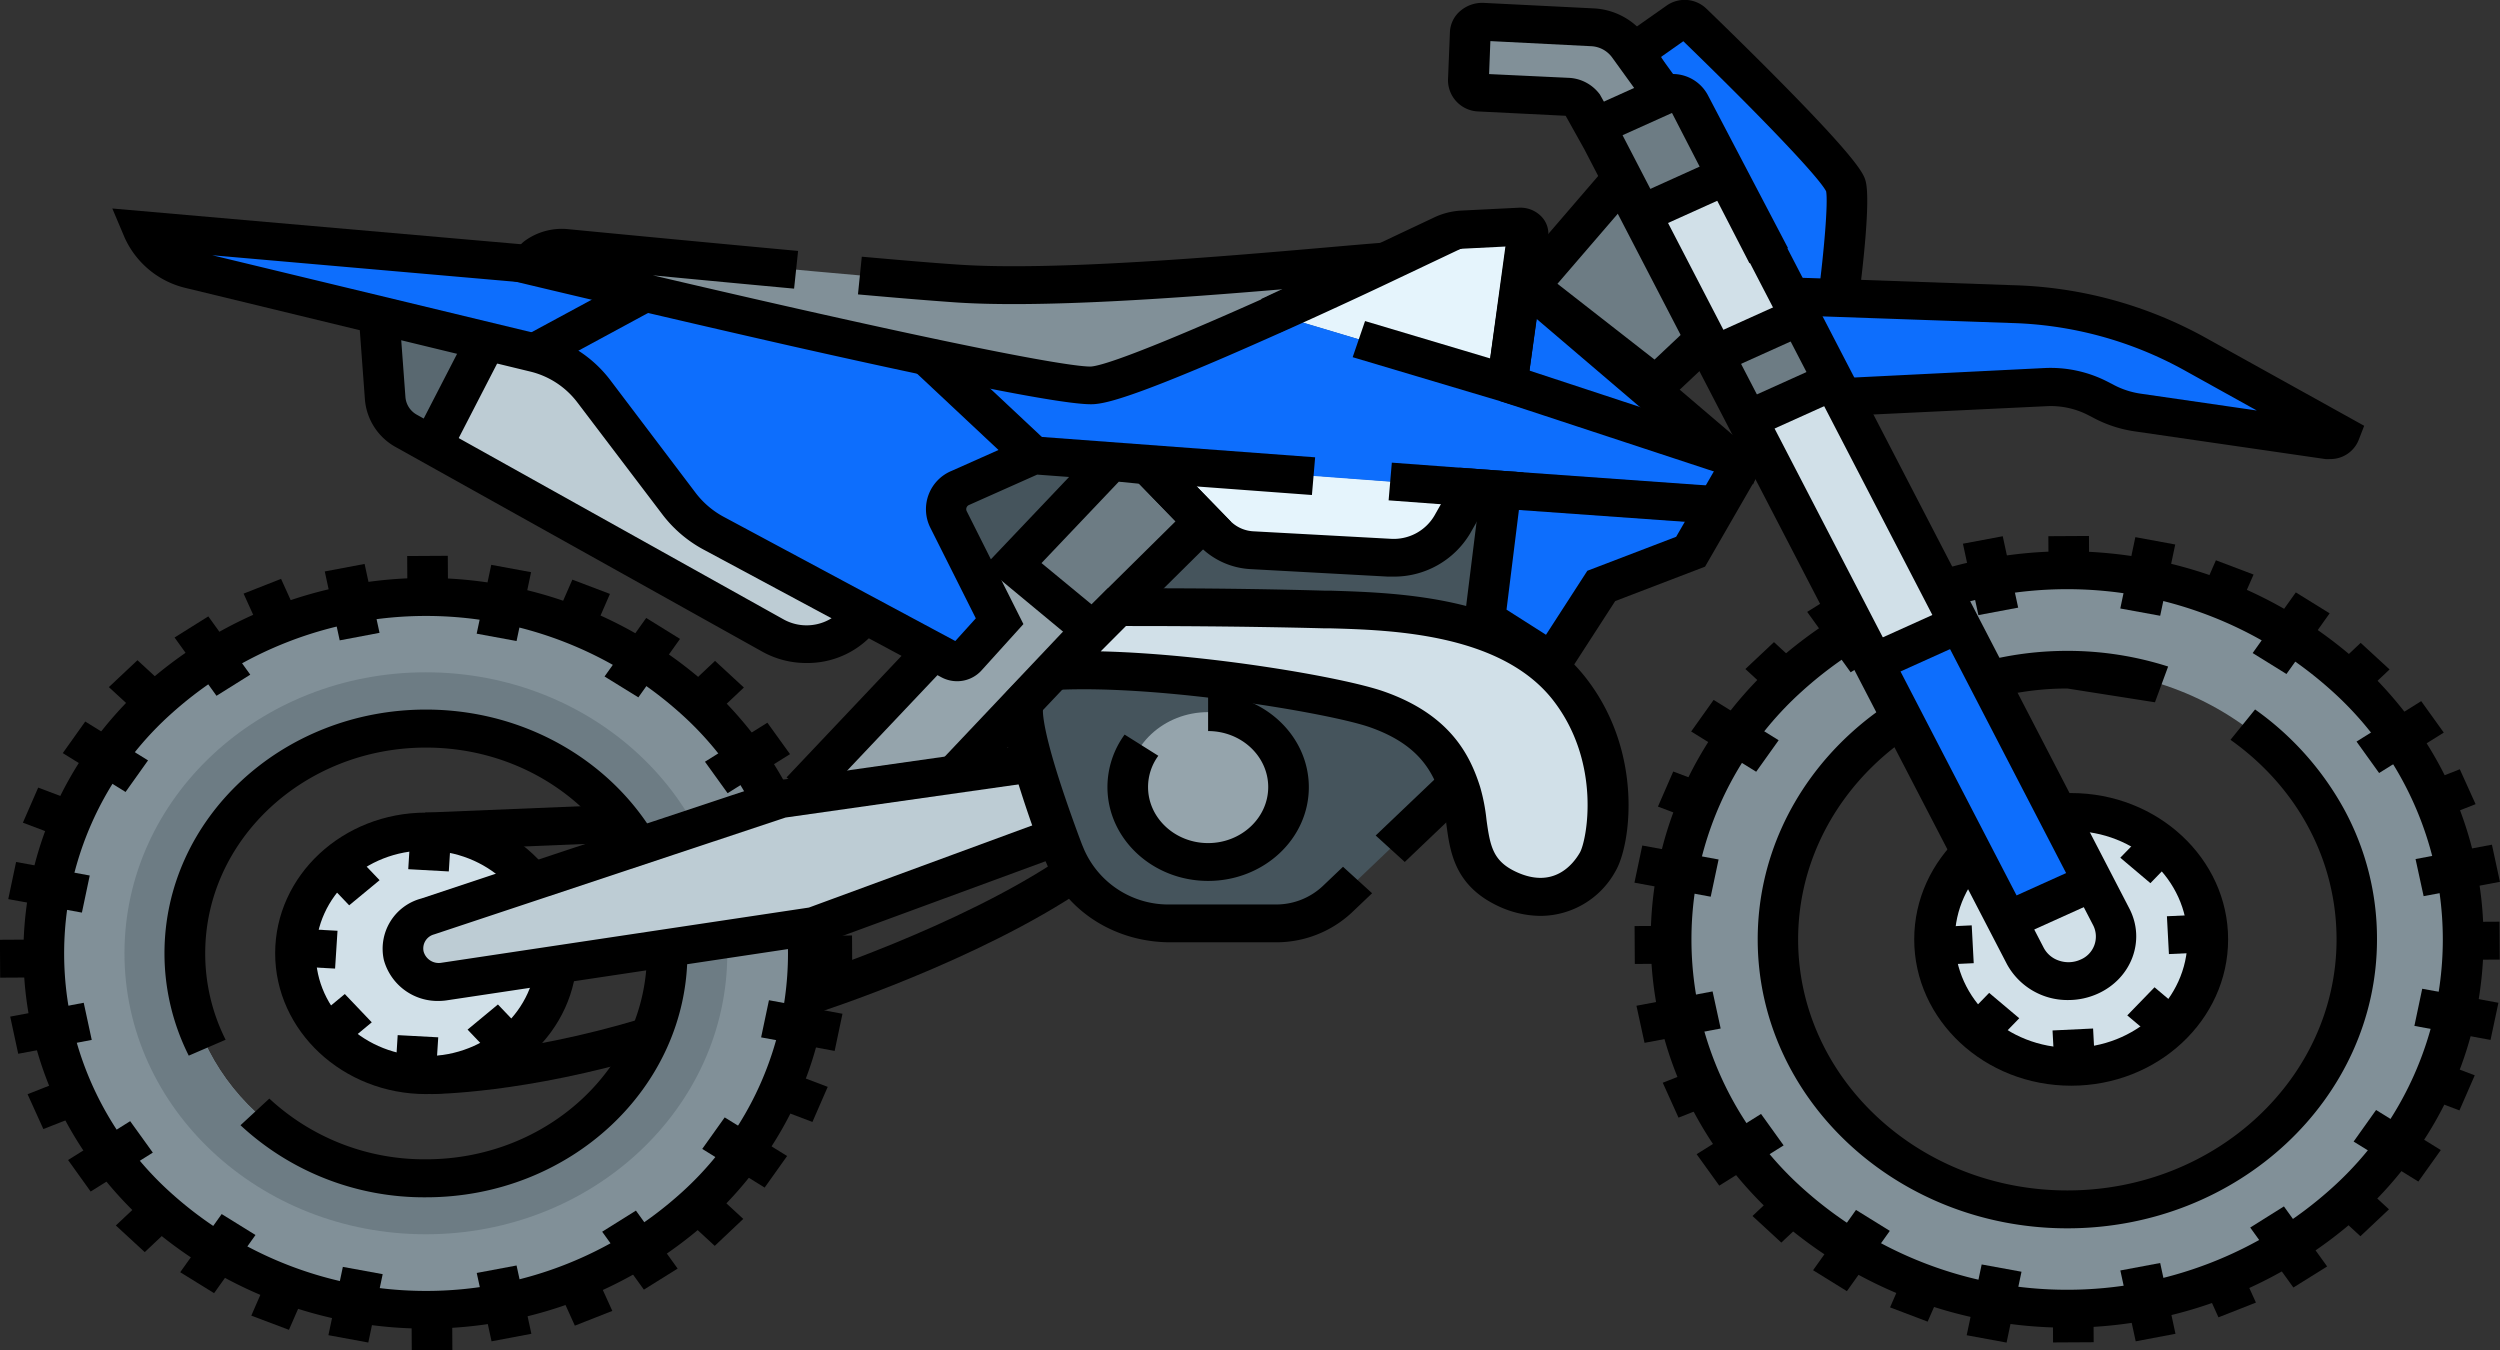 <svg id="Layer_1" data-name="Layer 1" xmlns="http://www.w3.org/2000/svg" viewBox="0 0 411.76 222.39"><rect x="0" y="0" width="411.76" height="222.39" fill="#333333" stroke="none"/><defs><style>.cls-1{fill:#819098;}.cls-2{fill:#6d7c84;}.cls-3{fill:#45545c;}.cls-4{fill:#95a4ac;}.cls-5{fill:#d1e0e8;}.cls-6{fill:#bdccd4;}.cls-7{fill:#596870;}.cls-8{fill:#0d6efd;}.cls-9{fill:#e5f4fc;}</style></defs><path class="cls-1" d="M48.71,295.81c0,32.42,28.19,58.71,63,58.71s63-26.29,63-58.71-28.19-58.7-63-58.7S48.71,263.39,48.71,295.81Zm23.25,0c0-20.44,17.78-37,39.71-37s39.72,16.58,39.72,37-17.78,37-39.72,37S72,316.26,72,295.81Z" transform="translate(-41.5 -138.8)"/><path class="cls-2" d="M62,295.81c0,25.56,22.23,46.28,49.64,46.28s49.65-20.72,49.65-46.28-22.23-46.28-49.65-46.28S62,270.25,62,295.81Zm9.93,0c0-20.44,17.78-37,39.71-37s39.72,16.58,39.72,37-17.78,37-39.72,37S72,316.26,72,295.81Z" transform="translate(-41.5 -138.8)"/><path d="M158.57,339.53c12.52-11.68,19.42-27.2,19.42-43.72s-6.9-32-19.42-43.71a69.77,69.77,0,0,0-93.79,0c-12.52,11.68-19.42,27.2-19.42,43.71s6.9,32,19.42,43.72a69.8,69.8,0,0,0,93.79,0Zm-4.73-83a53,53,0,0,1,0,78.61,62.74,62.74,0,0,1-84.33,0,53,53,0,0,1,0-78.61,62.74,62.74,0,0,1,84.33,0Z" transform="translate(-41.5 -138.8)"/><path d="M111.67,336a44.39,44.39,0,0,1-30.56-11.87l4.75-4.39a37.49,37.49,0,0,0,25.81,10c20.06,0,36.38-15.21,36.38-33.91s-16.32-33.9-36.38-33.9S75.3,277.12,75.3,295.81a31.62,31.62,0,0,0,3.36,14.24l-6.07,2.62a37.49,37.49,0,0,1-4-16.86c0-22.13,19.32-40.14,43.06-40.14s43.07,18,43.07,40.14S135.42,336,111.67,336Z" transform="translate(-41.5 -138.8)"/><polygon points="22.7 117.56 17.93 113.17 22.64 108.74 27.4 113.13 22.7 117.56"/><polygon points="117.72 205.2 112.94 200.79 117.64 196.35 122.42 200.76 117.72 205.2"/><polygon points="23.84 206.23 19.08 201.84 23.3 197.87 28.05 202.26 23.84 206.23"/><polygon points="117.76 117.72 113.01 113.34 117.77 108.85 122.52 113.24 117.76 117.72"/><rect x="41.51" y="293.57" width="6.74" height="6.24" transform="translate(-43.21 -138.54) rotate(-0.33)"/><rect x="175.11" y="292.9" width="6.74" height="6.24" transform="translate(-43.2 -137.77) rotate(-0.33)"/><rect x="109.31" y="354.57" width="6.69" height="6.61" transform="translate(-43.57 -138.15) rotate(-0.33)"/><rect x="108.59" y="230.36" width="6.69" height="6.32" transform="translate(-42.85 -138.15) rotate(-0.33)"/><polygon points="10.04 137.87 3.77 135.5 6.29 129.72 12.56 132.09 10.04 137.87"/><polygon points="133.81 184.79 127.58 182.43 130.1 176.65 136.33 179.01 133.81 184.79"/><polygon points="47.59 219.03 41.39 216.69 44.22 210.2 50.42 212.55 47.59 219.03"/><polygon points="97.91 103.68 91.71 101.33 94.27 95.47 100.46 97.82 97.91 103.68"/><polygon points="129.72 137.76 127.11 132.01 133.87 129.36 136.47 135.1 129.72 137.76"/><polygon points="7.14 185.96 4.54 180.22 10.27 177.96 12.87 183.71 7.14 185.96"/><polygon points="94.68 218.34 92.08 212.59 98.24 210.16 100.85 215.91 94.68 218.34"/><polygon points="42.76 103.6 40.12 97.77 46.29 95.34 48.93 101.17 42.76 103.6"/><polygon points="35.66 114.6 28.75 105 34.31 101.52 41.22 111.12 35.66 114.6"/><polygon points="106.05 212.41 99.18 202.87 104.74 199.39 111.61 208.94 106.05 212.41"/><polygon points="14.93 196.25 11.21 191.06 21.44 184.66 25.17 189.84 14.93 196.25"/><polygon points="119.84 130.64 116.11 125.46 126.39 119.03 130.12 124.21 119.84 130.64"/><polygon points="13.49 150.31 1.36 148.09 2.65 141.97 14.78 144.2 13.49 150.31"/><polygon points="137.47 173.09 125.36 170.86 126.65 164.74 138.76 166.97 137.47 173.09"/><polygon points="60.66 221.12 54.09 219.91 56.47 208.66 63.03 209.86 60.66 221.12"/><polygon points="85.08 105.58 78.51 104.37 80.91 93.03 87.47 94.24 85.08 105.58"/><polygon points="20.68 130.44 10.34 124.04 14.04 118.84 24.38 125.24 20.68 130.44"/><polygon points="125.94 195.6 115.66 189.23 119.36 184.04 129.64 190.4 125.94 195.6"/><polygon points="35.26 212.99 29.68 209.54 36.51 199.96 42.08 203.41 35.26 212.99"/><polygon points="105.14 114.86 99.57 111.42 106.43 101.78 112 105.23 105.14 114.86"/><polygon points="126.87 150.24 125.54 144.12 137.69 141.84 139.01 147.95 126.87 150.24"/><polygon points="3 173.56 1.68 167.44 13.79 165.16 15.11 171.28 3 173.56"/><polygon points="80.96 220.92 78.52 209.66 85.08 208.43 87.52 219.68 80.96 220.92"/><polygon points="55.95 105.47 53.49 94.12 60.05 92.88 62.51 104.23 55.95 105.47"/><path class="cls-3" d="M281.27,268.29,261.76,286.9a14.67,14.67,0,0,1-10.09,4h-17.4A18.59,18.59,0,0,1,217.05,280l-.4-.93s-7.8-19.74-6.35-23.61,29.39-30.76,29.39-30.76l48.79-3.38Z" transform="translate(-41.5 -138.8)"/><ellipse class="cls-4" cx="198.99" cy="129.63" rx="13.24" ry="12.34"/><polygon class="cls-3" points="183.63 75.71 161.75 99.28 151.25 76.28 183.63 75.71"/><ellipse class="cls-5" cx="70.18" cy="157.01" rx="21.51" ry="20.06"/><path d="M136.53,295.81c0-12.77-11.15-23.17-24.86-23.17S86.82,283,86.82,295.81,98,319,111.67,319,136.53,308.59,136.53,295.81Zm-6.69,0c0,9.34-8.15,16.94-18.17,16.94s-18.16-7.6-18.16-16.94,8.15-16.93,18.16-16.93S129.84,286.47,129.84,295.81Z" transform="translate(-41.5 -138.8)"/><path d="M112.43,319v-6.24c.14,0,14.45-.1,34.55-6.13l2.05,5.93C127.84,318.91,113,319,112.43,319Z" transform="translate(-41.5 -138.8)"/><path class="cls-6" d="M215.55,276.63l-40,14.69-60.88,9.15a5.92,5.92,0,0,1-6.73-4.25h0a5.5,5.5,0,0,1,4-6.47l58.14-19.33,41.64-5.93Z" transform="translate(-41.5 -138.8)"/><path class="cls-6" d="M183.2,240.56a11.29,11.29,0,0,1-14.41,2.89l-60.33-33.67a6.72,6.72,0,0,1-3.51-5.32l-1.06-13.53.07-.23,25.56,6.17a17.17,17.17,0,0,1,9.68,6.24l14.16,18.64a17.44,17.44,0,0,0,5.85,4.91l24.47,13.13Z" transform="translate(-41.5 -138.8)"/><path class="cls-7" d="M112.73,212.16l-4.27-2.38a6.72,6.72,0,0,1-3.51-5.32l-1.06-13.53.07-.23,17.49,4.23Z" transform="translate(-41.5 -138.8)"/><ellipse class="cls-5" cx="341.13" cy="154.72" rx="22.51" ry="20.98"/><path class="cls-1" d="M316.73,293.53c0,33.59,29.21,60.82,65.24,60.82s65.23-27.23,65.23-60.82S418,232.72,382,232.72,316.73,260,316.73,293.53Zm17.55,0c0-24.55,21.35-44.45,47.69-44.45s47.68,19.9,47.68,44.45S408.3,338,382,338,334.28,318.09,334.28,293.53Z" transform="translate(-41.5 -138.8)"/><path d="M430.46,338.74c13-12.07,20.09-28.13,20.09-45.21s-7.14-33.13-20.09-45.2a72.15,72.15,0,0,0-97,0c-13,12.07-20.08,28.13-20.08,45.2s7.13,33.14,20.08,45.21a72.15,72.15,0,0,0,97,0Zm-4.73-86a55,55,0,0,1,0,81.59,65.12,65.12,0,0,1-87.53,0,55,55,0,0,1,0-81.59,65.12,65.12,0,0,1,87.53,0Z" transform="translate(-41.5 -138.8)"/><path d="M382,252.2c-24.45,0-44.34,18.54-44.34,41.33s19.89,41.34,44.34,41.34,44.34-18.54,44.34-41.34c0-13-6.37-25-17.47-32.88l4.05-5a49.09,49.09,0,0,1,14.64,16.39A44.52,44.52,0,0,1,433,293.53c0,26.24-22.89,47.58-51,47.58s-51-21.34-51-47.58S353.83,246,382,246a54.28,54.28,0,0,1,16.6,2.58l-2.17,5.89" transform="translate(-41.5 -138.8)"/><polygon points="292.31 114.65 287.47 110.19 292.18 105.76 297.01 110.22 292.31 114.65"/><polygon points="388.77 203.61 383.91 199.14 388.62 194.7 393.47 199.18 388.77 203.61"/><polygon points="293.39 204.66 288.64 200.28 292.92 196.24 297.67 200.63 293.39 204.66"/><polygon points="388.74 114.81 383.99 110.43 388.81 105.88 393.57 110.26 388.74 114.81"/><rect x="310.74" y="291.3" width="6.84" height="6.24" transform="translate(-43.19 -136.98) rotate(-0.33)"/><rect x="446.36" y="290.62" width="6.84" height="6.24" transform="translate(-43.19 -136.2) rotate(-0.33)"/><rect x="379.62" y="353.18" width="6.69" height="6.71" transform="translate(-43.54 -136.59) rotate(-0.33)"/><rect x="378.89" y="227.09" width="6.69" height="6.42" transform="translate(-42.82 -136.59) rotate(-0.33)"/><polygon points="279.44 135.26 273.07 132.85 275.59 127.07 281.96 129.48 279.44 135.26"/><polygon points="405.08 182.89 398.76 180.49 401.28 174.71 407.6 177.11 405.08 182.89"/><polygon points="317.49 217.68 311.3 215.33 314.17 208.74 320.37 211.09 317.49 217.68"/><polygon points="368.57 100.58 362.37 98.23 364.97 92.28 371.17 94.63 368.57 100.58"/><polygon points="400.89 135.14 398.29 129.4 405.14 126.7 407.74 132.45 400.89 135.14"/><polygon points="276.46 184.08 273.86 178.33 279.67 176.04 282.27 181.79 276.46 184.08"/><polygon points="365.39 216.97 362.75 211.13 368.91 208.7 371.56 214.54 365.39 216.97"/><polygon points="312.69 100.49 310.01 94.57 316.17 92.15 318.85 98.07 312.69 100.49"/><polygon points="304.81 110.73 297.65 100.78 303.21 97.31 310.37 107.25 304.81 110.73"/><polygon points="377.73 212.06 370.62 202.18 376.17 198.7 383.29 208.59 377.73 212.06"/><polygon points="283.17 195.28 279.44 190.1 290.05 183.47 293.77 188.65 283.17 195.28"/><polygon points="391.85 127.32 388.13 122.14 398.78 115.48 402.5 120.66 391.85 127.32"/><polygon points="281.76 147.69 269.2 145.38 270.49 139.26 283.06 141.56 281.76 147.69"/><polygon points="410.2 171.28 397.66 168.97 398.95 162.85 411.5 165.16 410.2 171.28"/><polygon points="330.49 221.13 323.92 219.92 326.39 208.26 332.95 209.46 330.49 221.13"/><polygon points="355.79 101.42 349.22 100.22 351.7 88.47 358.27 89.68 355.79 101.42"/><polygon points="289.25 127.11 278.54 120.48 282.24 115.28 292.95 121.92 289.25 127.11"/><polygon points="398.31 194.61 387.65 188.02 391.35 182.82 402.01 189.42 398.31 194.61"/><polygon points="304.19 212.66 298.62 209.21 305.69 199.28 311.26 202.73 304.19 212.66"/><polygon points="376.59 111.01 371.02 107.56 378.13 97.57 383.7 101.02 376.59 111.01"/><polygon points="399.18 147.6 397.85 141.49 410.43 139.12 411.75 145.24 399.18 147.6"/><polygon points="270.86 171.76 269.53 165.65 282.07 163.29 283.4 169.4 270.86 171.76"/><polygon points="351.76 220.92 349.23 209.25 355.79 208.02 358.31 219.68 351.76 220.92"/><polygon points="325.85 101.31 323.3 89.55 329.86 88.32 332.4 100.08 325.85 101.31"/><path d="M408.48,293.52c0-13.29-11.6-24.1-25.85-24.1s-25.85,10.81-25.85,24.1,11.59,24.1,25.85,24.1S408.48,306.81,408.48,293.52Zm-6.69,0c0,9.85-8.6,17.86-19.16,17.86s-19.16-8-19.16-17.86,8.59-17.86,19.16-17.86S401.79,283.67,401.79,293.52Z" transform="translate(-41.5 -138.8)"/><path class="cls-5" d="M385.31,299.79l.56-.25a6.86,6.86,0,0,0,3.52-9.43L320.5,157.18a2,2,0,0,0-2.59-.84l-10.7,4.82a1.74,1.74,0,0,0-.9,2.41L375.2,296.5A7.83,7.83,0,0,0,385.31,299.79Z" transform="translate(-41.5 -138.8)"/><polygon class="cls-8" points="329.67 152.05 343.86 145.65 322.92 102.66 308.73 109.06 329.67 152.05"/><polygon class="cls-2" points="282.33 58.47 296.51 52.07 302.15 62.66 287.97 69.06 282.33 58.47"/><polygon class="cls-2" points="263.46 23.14 277.64 16.74 283.29 27.33 269.1 33.73 263.46 23.14"/><path class="cls-5" d="M225.42,238.8s16.56-.15,34.33.38c10,.29,30.38.45,40.25,13.1,8.77,11.26,6.51,25.28,4.67,28.46-2.93,5-8.56,7.48-15,4.45-7.64-3.6-5.76-10.09-7.6-15.91-1.42-4.49-4.12-10.24-13.78-13.64-7.33-2.57-36-7.24-53.16-6.33Z" transform="translate(-41.5 -138.8)"/><polygon class="cls-4" points="157.31 127.53 180 103.88 166.36 93.5 133.91 129.01 157.31 127.53"/><polygon class="cls-2" points="166.83 93 180 103.88 198.19 85.89 189.24 76.69 182.91 76.07 166.83 93"/><path class="cls-9" d="M284.09,219.14l-3.45,6.08a11.18,11.18,0,0,1-10.35,5.42l-22.55-1.23a9.29,9.29,0,0,1-6.14-2.74L230.47,215Z" transform="translate(-41.5 -138.8)"/><path class="cls-9" d="M289.74,202l3.46-24.47a1.22,1.22,0,0,0-1.33-1.31l-9.42.46a8.4,8.4,0,0,0-3.38.89l-26.51,13.34Z" transform="translate(-41.5 -138.8)"/><polygon class="cls-2" points="267.19 29.36 251.87 47.17 272.72 63.46 280.88 55.77 267.19 29.36"/><path class="cls-8" d="M252.56,190.86,289.74,202l2.32-17,36,30.7-8.09,14-14.72,5.63-8.07,12.49-11.08-7.08,2.63-21.25-76.95-5.72-82.24-16.88L73,183.24a11.42,11.42,0,0,1-7.91-6.52h0l65.36,5.71Z" transform="translate(-41.5 -138.8)"/><path class="cls-1" d="M221.73,202.23c-7.6.89-92.55-19.6-92.55-19.6,0-2.17,3.33-3.24,5.64-3,12.65,1.23,49.67,4.81,64.11,5.83,19.95,1.41,58.86-2.76,71.54-3.67C270.47,181.78,229.34,201.34,221.73,202.23Z" transform="translate(-41.5 -138.8)"/><path class="cls-8" d="M148.68,186.51l-19.16,10.36a17.17,17.17,0,0,1,9.68,6.24l14.16,18.64a17.44,17.44,0,0,0,5.85,4.91L197,247.59a2.91,2.91,0,0,0,3.56-.68l5.59-5.83-8.44-16.82a3.79,3.79,0,0,1,2-5.16l12-5.35-.74-.49-16.59-15.55Z" transform="translate(-41.5 -138.8)"/><path class="cls-1" d="M314.87,154.85l-5.68-9.21a5.64,5.64,0,0,0-4.31-2.31l-21.1-1.08-.5,11.66,17.94.91,3.63,4.68Z" transform="translate(-41.5 -138.8)"/><path class="cls-8" d="M337.42,189.83l6.91-2.22s2-15.08,1.17-18.16c-.87-3.26-21.82-23.59-25.78-27.41a1.09,1.09,0,0,0-1.37-.09l-4.77,3.38Z" transform="translate(-41.5 -138.8)"/><path class="cls-8" d="M372.8,188.88A65.69,65.69,0,0,1,402.9,197l23.88,13.27h0a1.65,1.65,0,0,1-1.78,1l-31.37-4.56a17.23,17.23,0,0,1-5.53-1.78l-1-.52a17,17,0,0,0-8.69-1.88l-33.54,1.66-8.25-16.59Z" transform="translate(-41.5 -138.8)"/><polygon points="289.42 71.87 286.51 66.25 300.7 59.85 303.61 65.47 289.42 71.87"/><polygon points="283.78 61.27 280.87 55.66 295.06 49.26 297.97 54.87 283.78 61.27"/><polygon points="271.86 38.02 268.94 32.41 283.13 26 286.05 31.62 271.86 38.02"/><polygon points="263.2 24.09 260.29 18.48 274.48 12.08 277.39 17.7 263.2 24.09"/><polygon points="310.19 111.87 307.28 106.25 321.46 99.85 324.38 105.47 310.19 111.87"/><polygon points="331.13 154.86 328.21 149.25 342.4 142.85 345.31 148.46 331.13 154.86"/><path d="M425.25,214.41a4.85,4.85,0,0,1-.76,0l-31.38-4.56a20.76,20.76,0,0,1-6.64-2.14l-1-.52a13.43,13.43,0,0,0-6.87-1.49L345,207.31l-.35-6.22,33.55-1.67a20.52,20.52,0,0,1,10.49,2.28l1,.52a13.76,13.76,0,0,0,4.4,1.42l19.11,2.77-12.06-6.7A62.22,62.22,0,0,0,372.71,192h0l-36.18-1.27.25-6.23,36.16,1.27a69.19,69.19,0,0,1,31.71,8.59l26.24,14.57-.94,2.42A5,5,0,0,1,425.25,214.41Z" transform="translate(-41.5 -138.8)"/><path d="M347.65,188l-6.64-.76c.89-6.78,1.61-15.06,1.26-16.93C341.1,168,331.55,158,318.75,145.59l-3.86,2.72-4-5,5.08-3.57a5.16,5.16,0,0,1,6.54.45c2.39,2.3,8.55,8.29,14.23,14.11,11.31,11.58,11.77,13.34,12.05,14.38C349.64,172.07,348.13,184.32,347.65,188Z" transform="translate(-41.5 -138.8)"/><path d="M199.16,251a5.48,5.48,0,0,1-2.57-.63h0l-39-20.94a21,21,0,0,1-6.93-5.82l-14.15-18.64a13.82,13.82,0,0,0-7.79-5L72.2,186.26A14.76,14.76,0,0,1,62,177.87l-2-4.73,70.79,6.19-.62,6.21-53.71-4.7,53.89,13a20.54,20.54,0,0,1,11.57,7.44L156.09,220a14.38,14.38,0,0,0,4.75,4l0,0,38,20.38,3.38-3.74-7.53-15a6.83,6.83,0,0,1,3.58-9.3l12.84-5.72,47,3.5-.53,6.21-45.25-3.36-11.22,5a.75.75,0,0,0-.4,1l9.35,18.62-6.81,7.53A5.42,5.42,0,0,1,199.16,251Z" transform="translate(-41.5 -138.8)"/><polygon points="256.7 113.43 241.03 103.43 243.5 83.51 228.71 82.41 229.24 76.2 250.94 77.81 248.13 100.41 254.63 104.55 261.44 94.01 276.07 88.41 282.36 77.5 253.07 52.51 251.06 67.26 222.79 58.83 224.83 52.88 245.43 59.03 248.06 39.78 290.72 76.18 280.83 93.33 266.03 99 256.7 113.43"/><path d="M221.16,205.38c-2.65,0-11.29-1-49.34-9.59-22-5-43.27-10.09-43.48-10.14l-2.51-.61v-2.41a5.31,5.31,0,0,1,2-4.08,10.37,10.37,0,0,1,7.31-2c7.51.73,24.72,2.37,37.81,3.58l-.66,6.21c-7.27-.67-15.81-1.48-23.26-2.19,7.12,1.67,15.56,3.63,24.11,5.56,40.51,9.15,47.11,9.55,48.17,9.45,3.6-.42,18-6.55,31.69-12.74-17,1.44-40.27,3.17-54.35,2.17-4.36-.31-8.65-.66-15.84-1.3l.63-6.21c7.15.63,11.41,1,15.72,1.29,15.71,1.11,43.84-1.34,60.66-2.8,4.2-.37,7.82-.68,10.37-.87l16.68-1.19L272,184.56c-.1.05-10.45,5-21.6,9.93-20.57,9.16-26,10.57-28.24,10.83A7,7,0,0,1,221.16,205.38Z" transform="translate(-41.5 -138.8)"/><path d="M174.3,248a14.84,14.84,0,0,1-7.23-1.86l-60.33-33.67a9.86,9.86,0,0,1-5.13-7.78l-1-13.52,6.67-.46,1,13.53a3.65,3.65,0,0,0,1.9,2.88l60.33,33.67a7.82,7.82,0,0,0,10-2l1.1-1.47,5.49,3.56-1.1,1.48A14.53,14.53,0,0,1,174.3,248Z" transform="translate(-41.5 -138.8)"/><polygon points="272.93 67.69 247.21 47.6 264.58 27.41 269.8 31.32 256.52 46.74 272.51 59.22 278.5 53.58 283.26 57.97 272.93 67.69"/><path d="M270.93,233.77c-.28,0-.56,0-.84,0l-22.55-1.23a12.62,12.62,0,0,1-8.42-3.76l-11.81-12.15,5-4.19,11.81,12.15a5.77,5.77,0,0,0,3.85,1.72l22.55,1.23a7.78,7.78,0,0,0,7.21-3.77L281,218l5.9,2.93-3.27,5.74A14.58,14.58,0,0,1,270.93,233.77Z" transform="translate(-41.5 -138.8)"/><polygon points="167.16 76.65 150.57 61.1 155.31 56.7 171.9 72.25 167.16 76.65"/><polygon points="89.7 60.77 86.34 55.37 105.51 45.01 108.86 50.4 89.7 60.77"/><polygon points="282.48 86.3 239.86 83.26 240.37 77.04 282.99 80.09 282.48 86.3"/><polygon points="288.74 79.78 247.13 66.08 249.36 60.2 290.97 73.9 288.74 79.78"/><path d="M293.06,202.36l-6.63-.82,3.12-22.14-6.93.35a4.91,4.91,0,0,0-2,.51l-.08,0-28.32,13.35-3-5.56,28.29-13.34a11.89,11.89,0,0,1,4.74-1.23l9.43-.47a4.8,4.8,0,0,1,3.59,1.35,4.09,4.09,0,0,1,1.23,3.42v.06Z" transform="translate(-41.5 -138.8)"/><path d="M240.48,283.89c-9.14,0-16.58-6.93-16.58-15.46a14.69,14.69,0,0,1,2.83-8.64l5.55,3.49a8.68,8.68,0,0,0-1.69,5.15c0,5.09,4.44,9.23,9.89,9.23s9.9-4.14,9.9-9.23-4.44-9.22-9.9-9.22V253c9.15,0,16.59,6.94,16.59,15.46S249.63,283.89,240.48,283.89Z" transform="translate(-41.5 -138.8)"/><path d="M307.61,282.23c2.5-4.3,4.63-19.54-4.91-31.78-10.51-13.48-30.89-14-41.84-14.36l-1,0c-17.63-.52-34.29-.38-34.46-.38h-1.45l-16.8,17.17,8.19-.44c17.23-.91,45.24,3.84,51.79,6.14,8,2.81,10.37,7.24,11.75,11.6a28.18,28.18,0,0,1,.85,4.44c.6,4.47,1.34,10,8.45,13.38a16.63,16.63,0,0,0,7.05,1.65A14.14,14.14,0,0,0,307.61,282.23Zm-80.7-40.32c4.41,0,18.24,0,32.73.38l1,0c9.8.28,28,.79,36.63,11.8,8.07,10.35,5.58,23.17,4.44,25.14s-4.37,6.05-10.54,3.15c-3.76-1.77-4.24-4.16-4.84-8.58a30.58,30.58,0,0,0-1.06-5.43c-1.68-5.3-5-11.87-15.81-15.67-6.7-2.36-29.24-6.21-46.68-6.62Z" transform="translate(-41.5 -138.8)"/><path d="M244.24,224.74l-11.88-12.23-9.32-.9-19.43,20.46,18.09,15Zm-18.47-6.6,3.35.33,6,6.19-13.84,13.68-8.24-6.8Z" transform="translate(-41.5 -138.8)"/><path d="M251.67,294h-17.4c-9,0-17-5-20.33-12.82l-.44-1c-.08-.21-2.05-5.31-3.86-11-3.47-10.78-3.33-13.89-2.68-15.64l6.32,2.06,0-.1c0,.21-.34,2.41,2.87,12.31,1.63,5,3.39,9.65,3.6,10.18l.37.88a15.17,15.17,0,0,0,14.12,8.9h17.4a11.2,11.2,0,0,0,7.69-3l3.37-3.21,4.79,4.36-3.37,3.21A18.23,18.23,0,0,1,251.67,294Z" transform="translate(-41.5 -138.8)"/><polygon points="231.37 141.97 226.58 137.61 237.39 127.31 242.17 131.67 231.37 141.97"/><polygon points="134.57 132.16 129.55 128.04 151.2 105.15 156.22 109.28 134.57 132.16"/><polygon points="159.82 129.59 154.8 125.47 178.03 100.91 183.05 105.04 159.82 129.59"/><path d="M113.78,303.66a9.18,9.18,0,0,1-9.06-6.76,8.56,8.56,0,0,1,6.13-10.1l58.41-19.42.31-.05,41.65-5.92,1,6.16-41.33,5.88L113,292.7l0,0a2.39,2.39,0,0,0-1.73,2.82,2.59,2.59,0,0,0,2.94,1.85l60.52-9.09,39.61-14.57,2.46,5.8-40.29,14.82-61.23,9.2A9.39,9.39,0,0,1,113.78,303.66Z" transform="translate(-41.5 -138.8)"/><polygon points="70.33 140.07 70.03 133.84 102.45 132.51 102.75 138.74 70.33 140.07"/><path d="M387,302.47c5.58-2.51,7.92-8.78,5.23-14L335.61,179.17l-6,2.72,56.65,109.32a4.11,4.11,0,0,1-2.11,5.65,4.81,4.81,0,0,1-3.46.18,4.39,4.39,0,0,1-2.59-2.15l-69.61-134.3L305,154.35l-.14-.18a6.73,6.73,0,0,0-5-2.55L286.76,151l.21-5.43,16.62.84a4.53,4.53,0,0,1,3.43,1.85l6.69,9.26,3.09-.28,12.84,24.92,6.35-2.5-13.23-25.25a6.56,6.56,0,0,0-5.7-3.42l-4.48-6.2a11.36,11.36,0,0,0-8.61-4.61l-18-.9a5.53,5.53,0,0,0-3.89,1.27,4.83,4.83,0,0,0-1.77,3.51l-.32,7.89a5.17,5.17,0,0,0,5.05,5.21l14.33.71,3.07,5.5L372.05,297.6a11.35,11.35,0,0,0,10.13,5.91A11.78,11.78,0,0,0,387,302.47ZM286.71,152.18v0Zm-1.07-6.71h0Z" transform="translate(-41.5 -138.8)"/><polygon points="74.19 74.79 68.16 72.09 76.75 55.43 82.78 58.13 74.19 74.79"/><path d="M175.52,305.81l-2.17-5.89c.26-.09,26.12-8.43,43.08-19.92l3.94,5C202.58,297.09,176.62,305.46,175.52,305.81Z" transform="translate(-41.5 -138.8)"/><polygon points="338.38 175.71 338.06 169.72 344.74 169.4 345.06 175.4 338.38 175.71"/><polygon points="318.65 158.94 318.32 152.71 324.75 152.41 325.08 158.64 318.65 158.94"/><polygon points="357.23 157.14 356.9 150.91 363.33 150.61 363.66 156.84 357.23 157.14"/><polygon points="355.15 171.27 350.37 167.24 354.86 162.61 359.64 166.64 355.15 171.27"/><polygon points="354.18 145.46 349.22 141.27 353.54 136.82 358.5 141 354.18 145.46"/><polygon points="328.26 172.16 323.3 167.98 327.62 163.53 332.58 167.71 328.26 172.16"/><polygon points="71.83 176.32 65.16 175.95 65.5 170.49 72.18 170.85 71.83 176.32"/><polygon points="73.92 143.53 67.24 143.16 67.58 137.69 74.26 138.06 73.92 143.53"/><polygon points="55.19 159.53 49.33 159.21 49.72 152.98 55.59 153.3 55.19 159.53"/><polygon points="80.91 173.67 77.01 169.58 82.01 165.44 85.91 169.53 80.91 173.67"/><polygon points="57.51 149.11 53.61 145.02 58.61 140.88 62.52 144.97 57.51 149.11"/><polygon points="56.84 172.02 52.4 167.36 56.79 163.72 61.23 168.38 56.84 172.02"/></svg>